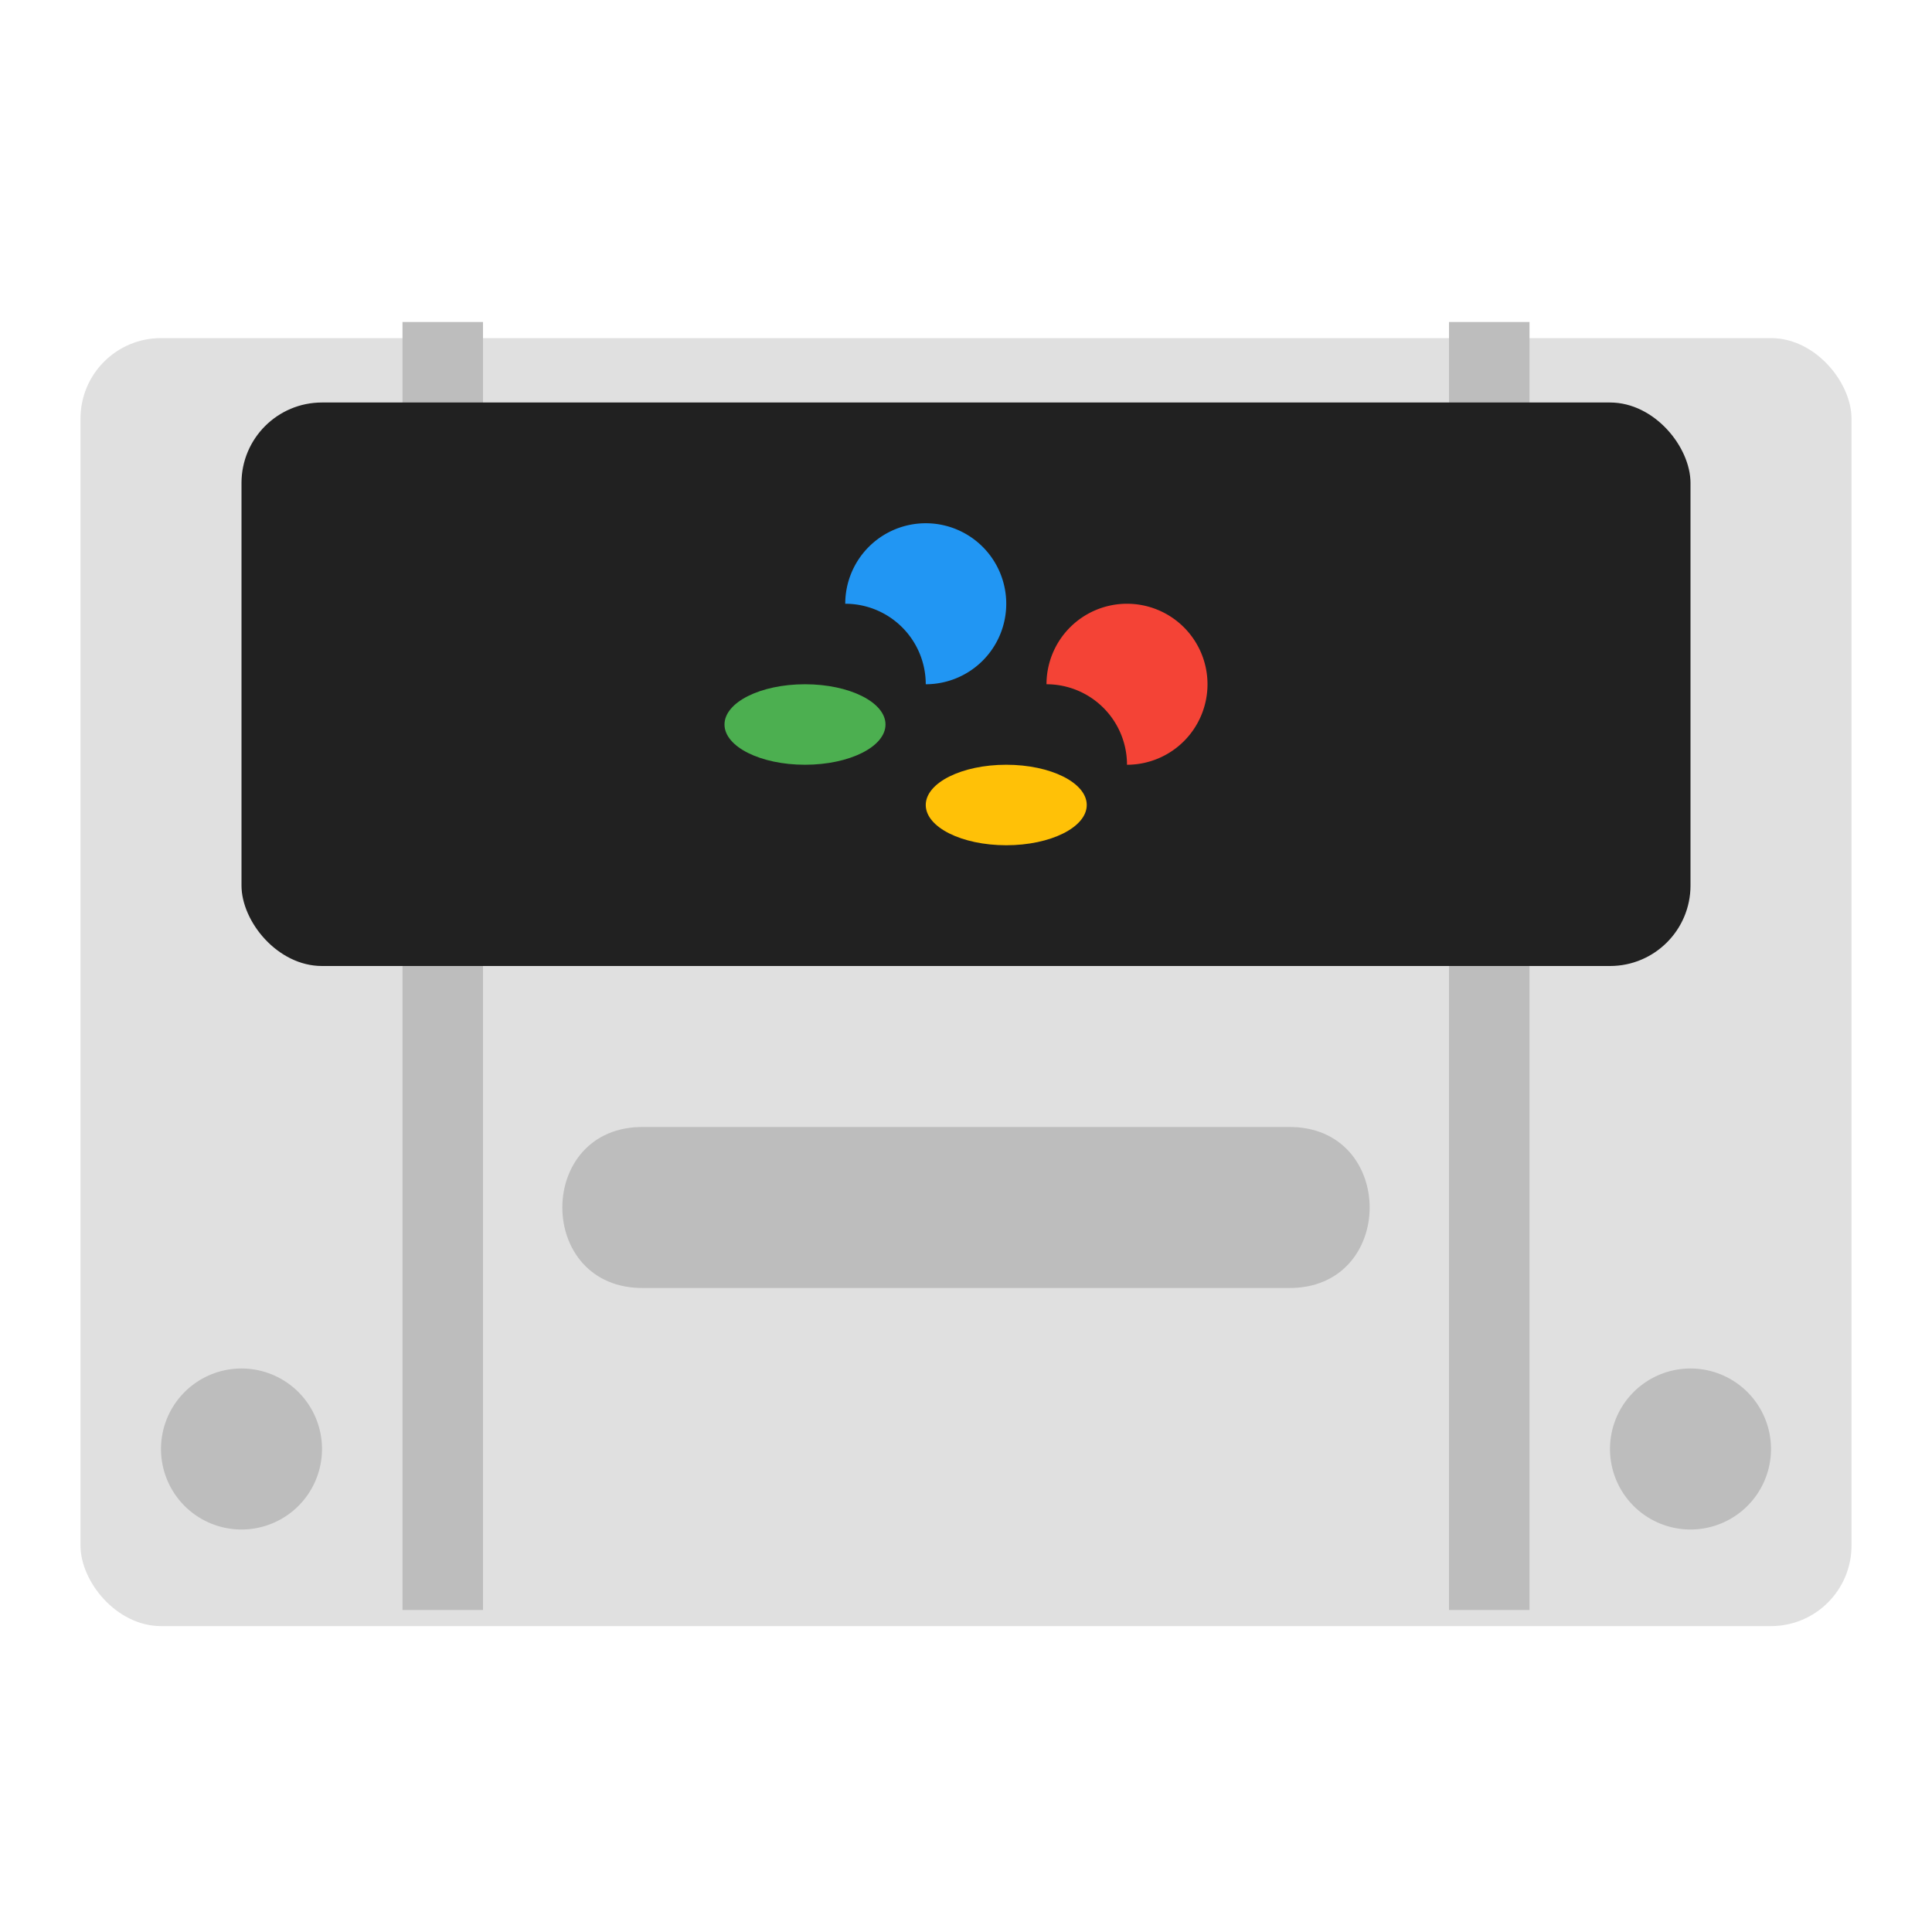 <svg xmlns="http://www.w3.org/2000/svg" width="48" height="48">
    <defs>
        <filter id="a">
            <feGaussianBlur in="SourceAlpha" stdDeviation=".8"/>
            <feOffset dy=".4"/>
            <feComponentTransfer>
                <feFuncA slope=".3" type="linear"/>
            </feComponentTransfer>
            <feMerge>
                <feMergeNode/>
                <feMergeNode in="SourceGraphic"/>
            </feMerge>
        </filter>
    </defs>
    <rect width="44" height="32" x="2" y="8" rx="2" ry="2" fill="#e0e0e0" filter="url(#a)"/>
    <path style="line-height:normal;font-variant-ligatures:normal;font-variant-position:normal;font-variant-caps:normal;font-variant-numeric:normal;font-variant-alternates:normal;font-feature-settings:normal;text-indent:0;text-align:start;text-decoration-line:none;text-decoration-style:solid;text-decoration-color:#000;text-transform:none;text-orientation:mixed;shape-padding:0;isolation:auto;mix-blend-mode:normal" d="M16 28c-2.705-.038-2.705 4.038 0 4h16c2.705.038 2.705-4.038 0-4z" color="#000" font-weight="400" font-family="sans-serif" white-space="normal" overflow="visible" fill="#bdbdbd" enable-background="accumulate"/>
    <path d="M6 34a2 2 0 0 0-2 2 2 2 0 0 0 2 2 2 2 0 0 0 2-2 2 2 0 0 0-2-2zm36 0a2 2 0 0 0-2 2 2 2 0 0 0 2 2 2 2 0 0 0 2-2 2 2 0 0 0-2-2z" fill="#bdbdbd"/>
    <path style="line-height:normal;font-variant-ligatures:normal;font-variant-position:normal;font-variant-caps:normal;font-variant-numeric:normal;font-variant-alternates:normal;font-feature-settings:normal;text-indent:0;text-align:start;text-decoration-line:none;text-decoration-style:solid;text-decoration-color:#000;text-transform:none;text-orientation:mixed;shape-padding:0;isolation:auto;mix-blend-mode:normal" d="M10 8v32h2V8h-2zm26 0v32h2V8h-2z" color="#000" font-weight="400" font-family="sans-serif" white-space="normal" overflow="visible" fill="#bdbdbd" enable-background="accumulate"/>
    <rect width="36" height="14" x="6" y="10" rx="2" ry="2" fill="#212121"/>
    <path d="M23 13a2 2 0 0 0-2 2 2 2 0 0 1 2 2 2 2 0 0 0 2-2 2 2 0 0 0-2-2z" fill="#2196f3"/>
    <ellipse cx="20" cy="18" rx="2" ry="1" fill="#4caf50"/>
    <ellipse cy="20" cx="25" rx="2" ry="1" fill="#ffc107"/>
    <path d="M28 15a2 2 0 0 0-2 2 2 2 0 0 1 2 2 2 2 0 0 0 2-2 2 2 0 0 0-2-2z" fill="#f44336"/>
</svg>
